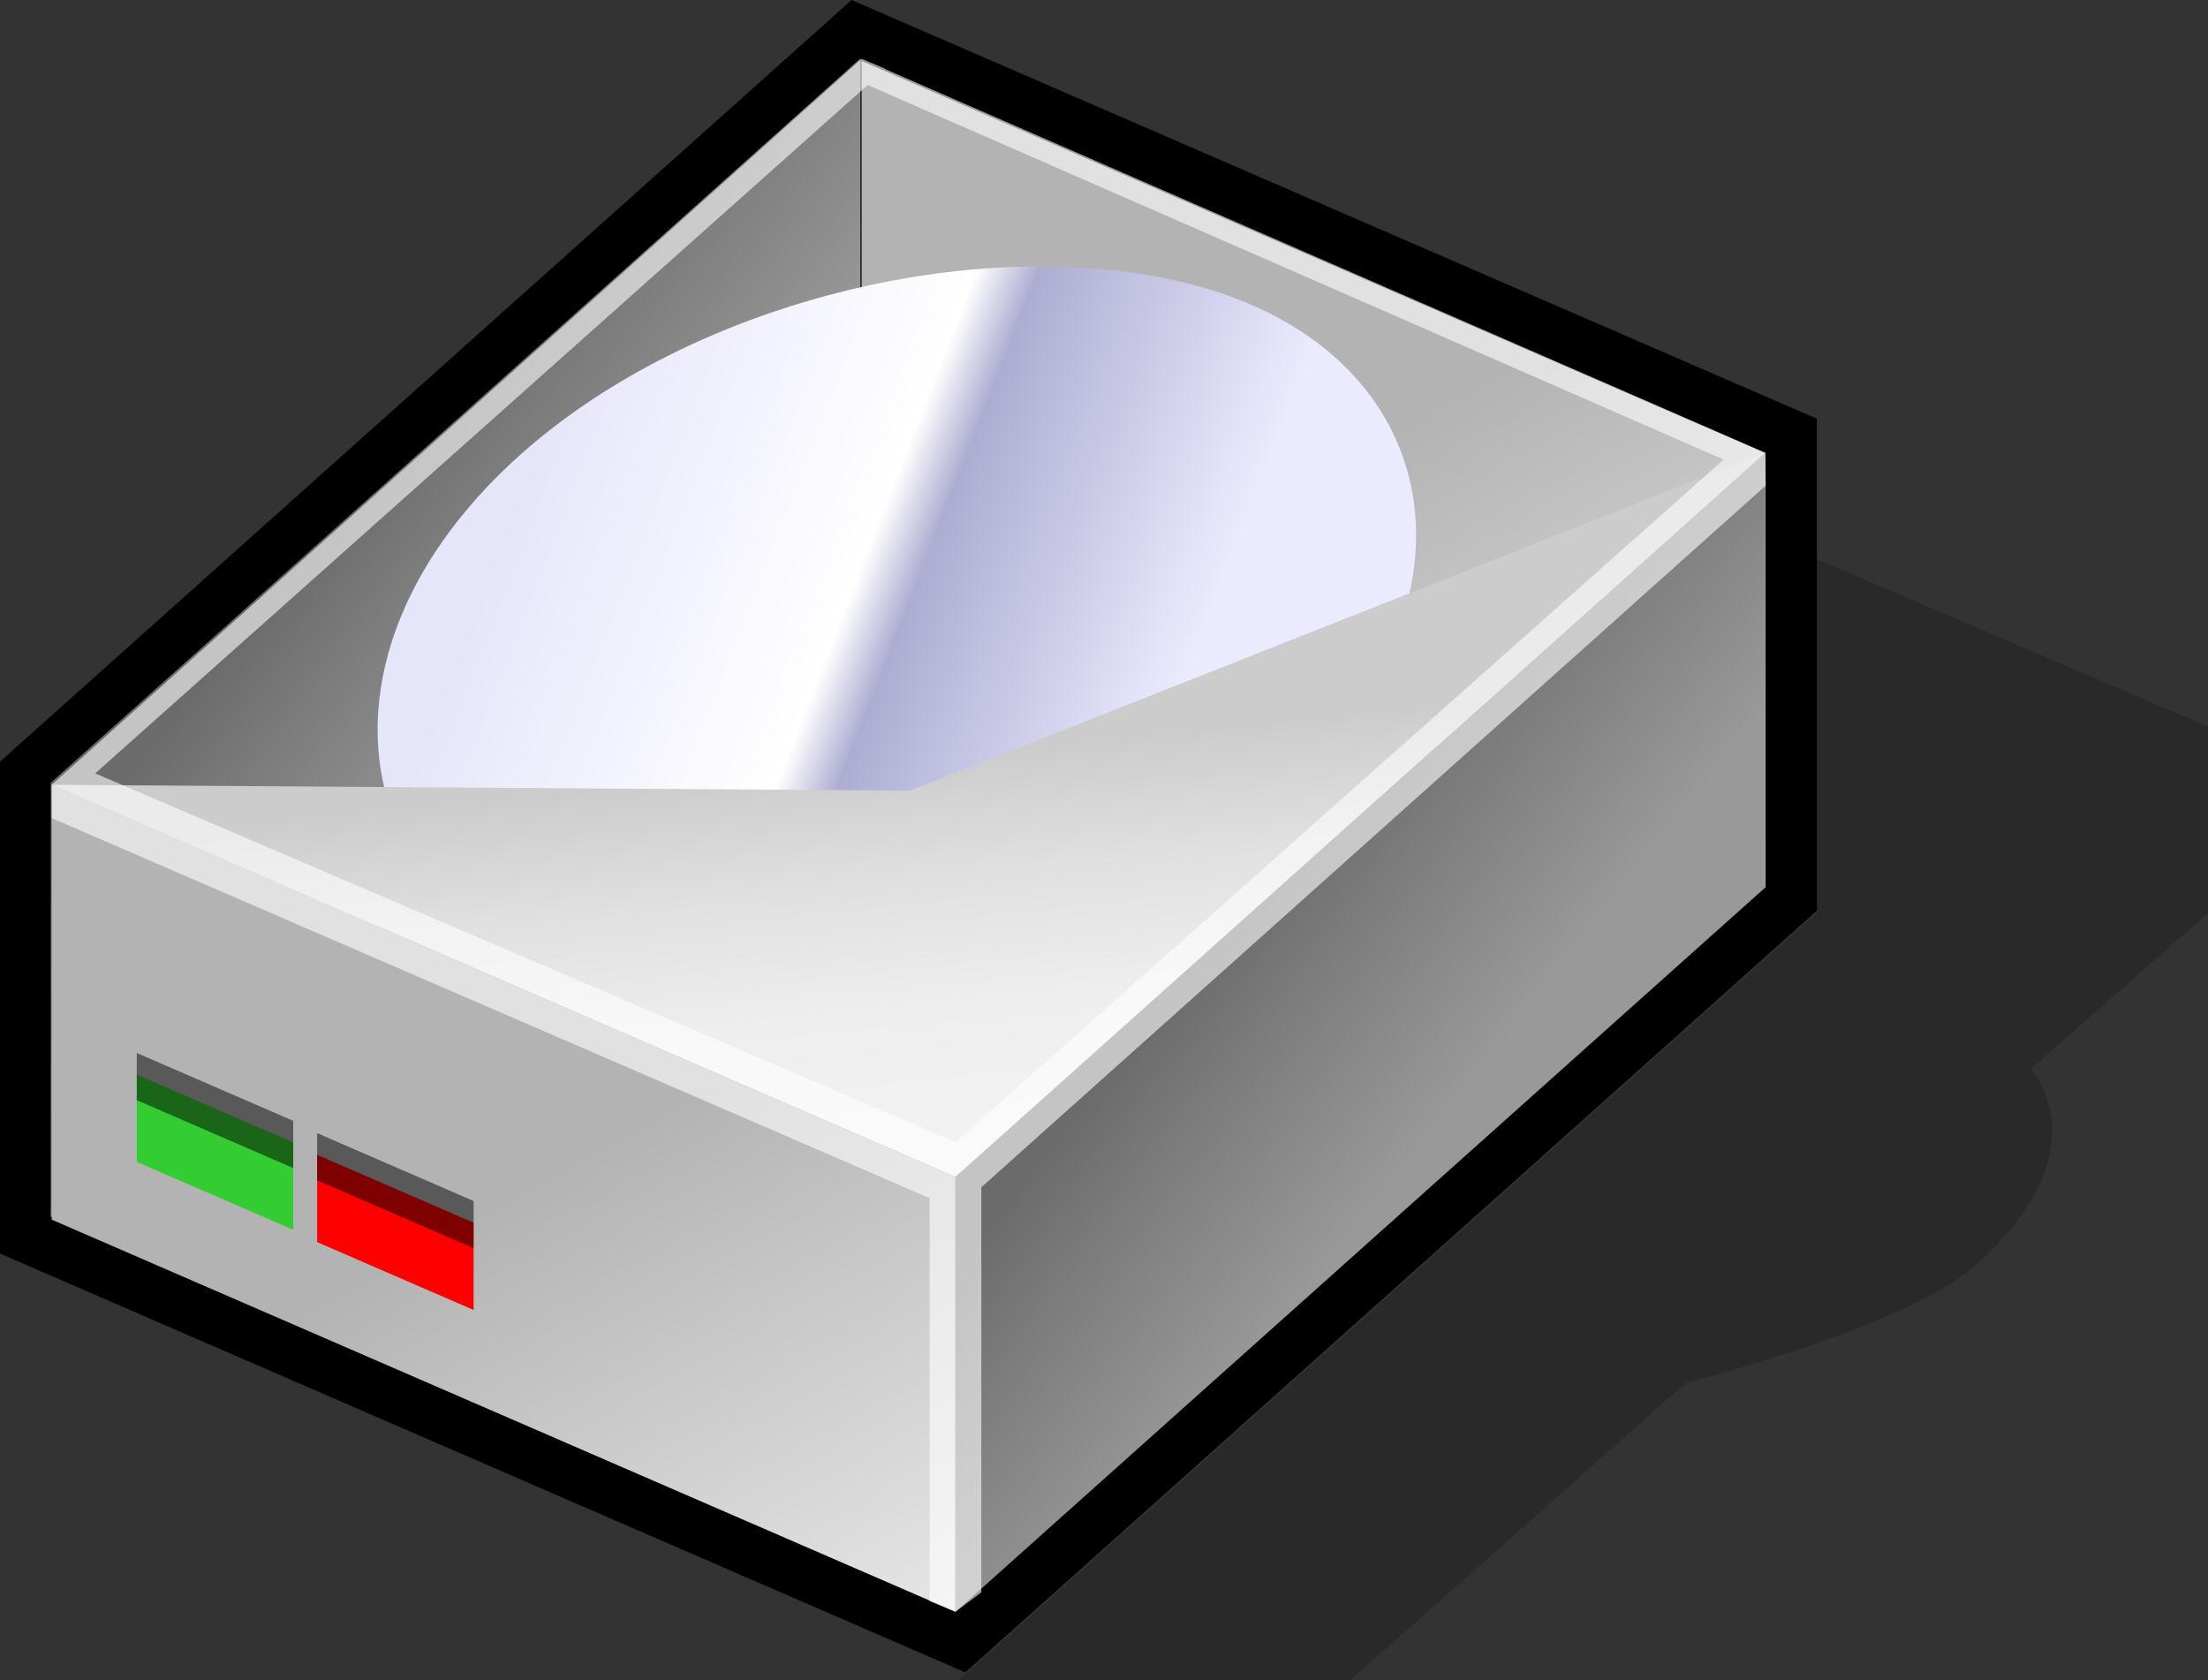 <?xml version="1.0" encoding="UTF-8" standalone="no"?>
<!-- (c)2005 by yellowTAB GmbH. All rights reserved. It is prohibited to redistribute or publish thisor derivitive works of this data without prior express written permission from yellowTAB GmbH.  -->
<svg:svg
   xmlns:dc="http://purl.org/dc/elements/1.1/"
   xmlns:cc="http://creativecommons.org/ns#"
   xmlns:rdf="http://www.w3.org/1999/02/22-rdf-syntax-ns#"
   xmlns:svg="http://www.w3.org/2000/svg"
   xmlns:xlink="http://www.w3.org/1999/xlink"
   xmlns:sodipodi="http://sodipodi.sourceforge.net/DTD/sodipodi-0.dtd"
   xmlns:inkscape="http://www.inkscape.org/namespaces/inkscape"
   width="128.132"
   height="97.502"
   viewBox="0 0 128.132 97.502"
   overflow="visible"
   enable-background="new 0 0 128.132 97.502"
   xml:space="preserve"
   id="svg2"
   sodipodi:version="0.32"
   inkscape:version="0.46"
   sodipodi:docname="drive_setup.svg"
   inkscape:output_extension="org.inkscape.output.svg.inkscape"><svg:rect x="0" y="0" width="128.132" height="97.502" fill="#333333" stroke="none"/><svg:defs
   id="defs100"><inkscape:perspective
   sodipodi:type="inkscape:persp3d"
   inkscape:vp_x="0 : 48.750999 : 1"
   inkscape:vp_y="0 : 1000 : 0"
   inkscape:vp_z="128.132 : 48.750999 : 1"
   inkscape:persp3d-origin="64.066002 : 32.500666 : 1"
   id="perspective104" />
		
		
			<svg:linearGradient
   gradientTransform="matrix(1,0,0,-1,232.434,468.252)"
   y2="437.473"
   x2="-213.961"
   y1="426.902"
   x1="-200.466"
   gradientUnits="userSpaceOnUse"
   id="XMLID_1_">
			<svg:stop
   id="stop8"
   style="stop-color:#999999"
   offset="0" />
			<svg:stop
   id="stop10"
   style="stop-color:#7B7B7B"
   offset="0.684" />
			<svg:stop
   id="stop12"
   style="stop-color:#6B6B6B"
   offset="1" />
			<midPointStop
   style="stop-color:#999999"
   offset="0" />
			<midPointStop
   style="stop-color:#999999"
   offset="0.5" />
			<midPointStop
   style="stop-color:#7B7B7B"
   offset="0.684" />
			<midPointStop
   style="stop-color:#7B7B7B"
   offset="0.5" />
			<midPointStop
   style="stop-color:#6B6B6B"
   offset="1" />
		</svg:linearGradient>
		
		
			<svg:linearGradient
   gradientTransform="matrix(1,0,0,-1,232.434,468.252)"
   y2="440.662"
   x2="-156.178"
   y1="411.259"
   x1="-139.814"
   gradientUnits="userSpaceOnUse"
   id="XMLID_2_">
			<svg:stop
   id="stop17"
   style="stop-color:#E6E6E6"
   offset="0" />
			<svg:stop
   id="stop19"
   style="stop-color:#C7C7C7"
   offset="0.621" />
			<svg:stop
   id="stop21"
   style="stop-color:#B3B3B3"
   offset="1" />
			<midPointStop
   style="stop-color:#E6E6E6"
   offset="0" />
			<midPointStop
   style="stop-color:#E6E6E6"
   offset="0.5" />
			<midPointStop
   style="stop-color:#C7C7C7"
   offset="0.621" />
			<midPointStop
   style="stop-color:#C7C7C7"
   offset="0.5" />
			<midPointStop
   style="stop-color:#B3B3B3"
   offset="1" />
		</svg:linearGradient>
		
		
		
			<svg:linearGradient
   gradientTransform="matrix(1,0,0,-1,232.434,468.252)"
   y2="398.661"
   x2="-203.178"
   y1="369.258"
   x1="-186.814"
   gradientUnits="userSpaceOnUse"
   id="XMLID_3_">
			<svg:stop
   id="stop28"
   style="stop-color:#E6E6E6"
   offset="0" />
			<svg:stop
   id="stop30"
   style="stop-color:#C7C7C7"
   offset="0.621" />
			<svg:stop
   id="stop32"
   style="stop-color:#B3B3B3"
   offset="1" />
			<midPointStop
   style="stop-color:#E6E6E6"
   offset="0" />
			<midPointStop
   style="stop-color:#E6E6E6"
   offset="0.5" />
			<midPointStop
   style="stop-color:#C7C7C7"
   offset="0.621" />
			<midPointStop
   style="stop-color:#C7C7C7"
   offset="0.5" />
			<midPointStop
   style="stop-color:#B3B3B3"
   offset="1" />
		</svg:linearGradient>
		
		
		
		
		
		
			<svg:linearGradient
   gradientTransform="matrix(1,0,0,-1,232.434,468.252)"
   y2="414.598"
   x2="-161.462"
   y1="404.027"
   x1="-147.967"
   gradientUnits="userSpaceOnUse"
   id="XMLID_4_">
			<svg:stop
   id="stop45"
   style="stop-color:#999999"
   offset="0" />
			<svg:stop
   id="stop47"
   style="stop-color:#7B7B7B"
   offset="0.684" />
			<svg:stop
   id="stop49"
   style="stop-color:#6B6B6B"
   offset="1" />
			<midPointStop
   style="stop-color:#999999"
   offset="0" />
			<midPointStop
   style="stop-color:#999999"
   offset="0.5" />
			<midPointStop
   style="stop-color:#7B7B7B"
   offset="0.684" />
			<midPointStop
   style="stop-color:#7B7B7B"
   offset="0.5" />
			<midPointStop
   style="stop-color:#6B6B6B"
   offset="1" />
		</svg:linearGradient>
		
		<svg:linearGradient
   y2="45.443"
   x2="74.039"
   y1="28.443"
   x1="30.289"
   gradientUnits="userSpaceOnUse"
   id="XMLID_5_">
			<svg:stop
   id="stop54"
   style="stop-color:#E6E6FA"
   offset="0" />
			<svg:stop
   id="stop56"
   style="stop-color:#FFFFFF"
   offset="0.425" />
			<svg:stop
   id="stop58"
   style="stop-color:#ADADD2"
   offset="0.497" />
			<svg:stop
   id="stop60"
   style="stop-color:#EBEBFF"
   offset="0.849" />
			<midPointStop
   style="stop-color:#E6E6FA"
   offset="0" />
			<midPointStop
   style="stop-color:#E6E6FA"
   offset="0.5" />
			<midPointStop
   style="stop-color:#FFFFFF"
   offset="0.425" />
			<midPointStop
   style="stop-color:#FFFFFF"
   offset="0.5" />
			<midPointStop
   style="stop-color:#ADADD2"
   offset="0.497" />
			<midPointStop
   style="stop-color:#ADADD2"
   offset="0.5" />
			<midPointStop
   style="stop-color:#EBEBFF"
   offset="0.849" />
		</svg:linearGradient>
		
		
			<svg:linearGradient
   gradientTransform="matrix(1,0,0,-1,232.434,468.252)"
   y2="424.316"
   x2="-178.913"
   y1="403.257"
   x1="-176.807"
   gradientUnits="userSpaceOnUse"
   id="XMLID_6_">
			<svg:stop
   id="stop65"
   style="stop-color:#F2F2F2"
   offset="0" />
			<svg:stop
   id="stop67"
   style="stop-color:#EEEEEE"
   offset="0.312" />
			<svg:stop
   id="stop69"
   style="stop-color:#E0E0E0"
   offset="0.665" />
			<svg:stop
   id="stop71"
   style="stop-color:#CCCCCC"
   offset="1" />
			<midPointStop
   style="stop-color:#F2F2F2"
   offset="0" />
			<midPointStop
   style="stop-color:#F2F2F2"
   offset="0.5" />
			<midPointStop
   style="stop-color:#EEEEEE"
   offset="0.312" />
			<midPointStop
   style="stop-color:#EEEEEE"
   offset="0.5" />
			<midPointStop
   style="stop-color:#E0E0E0"
   offset="0.665" />
			<midPointStop
   style="stop-color:#E0E0E0"
   offset="0.5" />
			<midPointStop
   style="stop-color:#CCCCCC"
   offset="1" />
		</svg:linearGradient>
		
		
		
	<svg:linearGradient
   inkscape:collect="always"
   xlink:href="#XMLID_6_"
   id="linearGradient2516"
   gradientUnits="userSpaceOnUse"
   gradientTransform="matrix(1,0,0,-1,232.434,468.252)"
   x1="-176.807"
   y1="403.257"
   x2="-178.913"
   y2="424.316" /><svg:linearGradient
   inkscape:collect="always"
   xlink:href="#XMLID_5_"
   id="linearGradient2519"
   gradientUnits="userSpaceOnUse"
   x1="30.289"
   y1="28.443"
   x2="74.039"
   y2="45.443" /><svg:linearGradient
   inkscape:collect="always"
   xlink:href="#XMLID_4_"
   id="linearGradient2522"
   gradientUnits="userSpaceOnUse"
   gradientTransform="matrix(1,0,0,-1,232.434,468.252)"
   x1="-147.967"
   y1="404.027"
   x2="-161.462"
   y2="414.598" /><svg:linearGradient
   inkscape:collect="always"
   xlink:href="#XMLID_3_"
   id="linearGradient2529"
   gradientUnits="userSpaceOnUse"
   gradientTransform="matrix(1,0,0,-1,232.434,468.252)"
   x1="-186.814"
   y1="369.258"
   x2="-203.178"
   y2="398.661" /><svg:linearGradient
   inkscape:collect="always"
   xlink:href="#XMLID_2_"
   id="linearGradient2533"
   gradientUnits="userSpaceOnUse"
   gradientTransform="matrix(1,0,0,-1,232.434,468.252)"
   x1="-139.814"
   y1="411.259"
   x2="-156.178"
   y2="440.662" /><svg:linearGradient
   inkscape:collect="always"
   xlink:href="#XMLID_1_"
   id="linearGradient2536"
   gradientUnits="userSpaceOnUse"
   gradientTransform="matrix(1,0,0,-1,232.434,468.252)"
   x1="-200.466"
   y1="426.902"
   x2="-213.961"
   y2="437.473" /></svg:defs><sodipodi:namedview
   inkscape:window-height="682"
   inkscape:window-width="640"
   inkscape:pageshadow="2"
   inkscape:pageopacity="0.0"
   guidetolerance="10.0"
   gridtolerance="10.0"
   objecttolerance="10.0"
   borderopacity="1.0"
   bordercolor="#666666"
   pagecolor="#ffffff"
   id="base"
   showgrid="false"
   inkscape:zoom="4.3548839"
   inkscape:cx="64.066002"
   inkscape:cy="48.750999"
   inkscape:window-x="224"
   inkscape:window-y="67"
   inkscape:current-layer="svg2" />
	<svg:path
   style="stroke:none"
   id="path5"
   d="M 0,44.196 L 0,72.739 L 56.016,97.041 L 105.435,52.844 L 105.435,24.297 L 49.418,0 L 0,44.196 z" /><svg:path
   style="fill:url(#linearGradient2536);stroke:none"
   id="path14"
   d="M 49.935,28.627 L 2.947,70.649 L 2.947,45.419 L 49.934,3.391 L 49.935,28.627 z" /><svg:path
   style="fill:url(#linearGradient2533);stroke:none"
   id="path23"
   d="M 102.447,51.524 L 50,28.771 L 50,3.538 L 102.447,26.294 L 102.447,51.524 L 102.447,51.524 z" /><svg:path
   style="opacity:0.2;stroke:none"
   id="path25"
   d="M 105.416,52.976 L 55.629,97.502 L 78.345,97.502 L 97.816,80.251 C 97.816,80.251 110.691,77.001 114.691,73.376 C 122.168,66.601 117.844,62.03 117.844,62.03 L 128.132,52.975 L 128.132,42.149 L 105.2,32.35 L 105.416,52.976 z" /><svg:path
   style="fill:url(#linearGradient2529);stroke:none"
   id="path34"
   d="M 55.447,93.524 L 3,70.771 L 3,45.538 L 55.447,68.294 L 55.447,93.524 z" /><svg:path
   style="fill:#33cc33;stroke:none"
   id="path36"
   d="M 17.016,71.358 L 7.937,67.42 L 7.937,62.355 L 17.016,66.293 L 17.016,71.358 z" /><svg:path
   style="fill:#ff0000;stroke:none"
   id="path38"
   d="M 27.483,76.013 L 18.404,72.074 L 18.404,67.009 L 27.483,70.947 L 27.483,76.013 z" /><svg:path
   style="opacity:0.5;stroke:none"
   id="path40"
   d="M 17.016,67.776 L 7.937,63.837 L 7.937,61.099 L 17.016,65.037 L 17.016,67.776 z" /><svg:path
   style="opacity:0.5;stroke:none"
   id="path42"
   d="M 27.483,72.429 L 18.404,68.491 L 18.404,65.751 L 27.483,69.689 L 27.483,72.429 z" /><svg:path
   style="fill:url(#linearGradient2522);stroke:none"
   id="path51"
   d="M 102.435,51.502 L 55.447,93.524 L 55.447,68.294 L 102.434,26.266 L 102.435,51.502 z" /><svg:path
   style="fill:url(#linearGradient2519);stroke:none"
   id="path62"
   d="M 76.357,44.334 C 86.336,33.221 82.98,20.63 70.113,16.775 C 57.245,12.92 37.711,17.721 27.733,28.834 C 17.754,39.946 21.11,53.163 33.978,57.018 C 46.846,60.873 66.378,55.448 76.357,44.334 z" /><svg:path
   style="fill:url(#linearGradient2516);stroke:none"
   id="path73"
   d="M 55.447,68.294 L 3,45.538 L 52.816,45.876 L 102.434,26.266 L 55.447,68.294 z" /><svg:path
   style="opacity:0.6;fill:#ffffff;stroke:none"
   id="path75"
   d="M 102.47,28.173 L 102.435,26.266 L 50,3.413 L 48.982,4.334 L 100.024,26.667 L 55.457,66.272 L 5.524,44.876 L 51.399,4.001 L 50,3.413 L 3,45.538 L 3.008,47.474 L 53.947,69.524 L 53.947,92.907 L 55.447,93.524 L 56.947,92.403 L 56.947,68.892 L 102.47,28.173 z" />
</svg:svg>